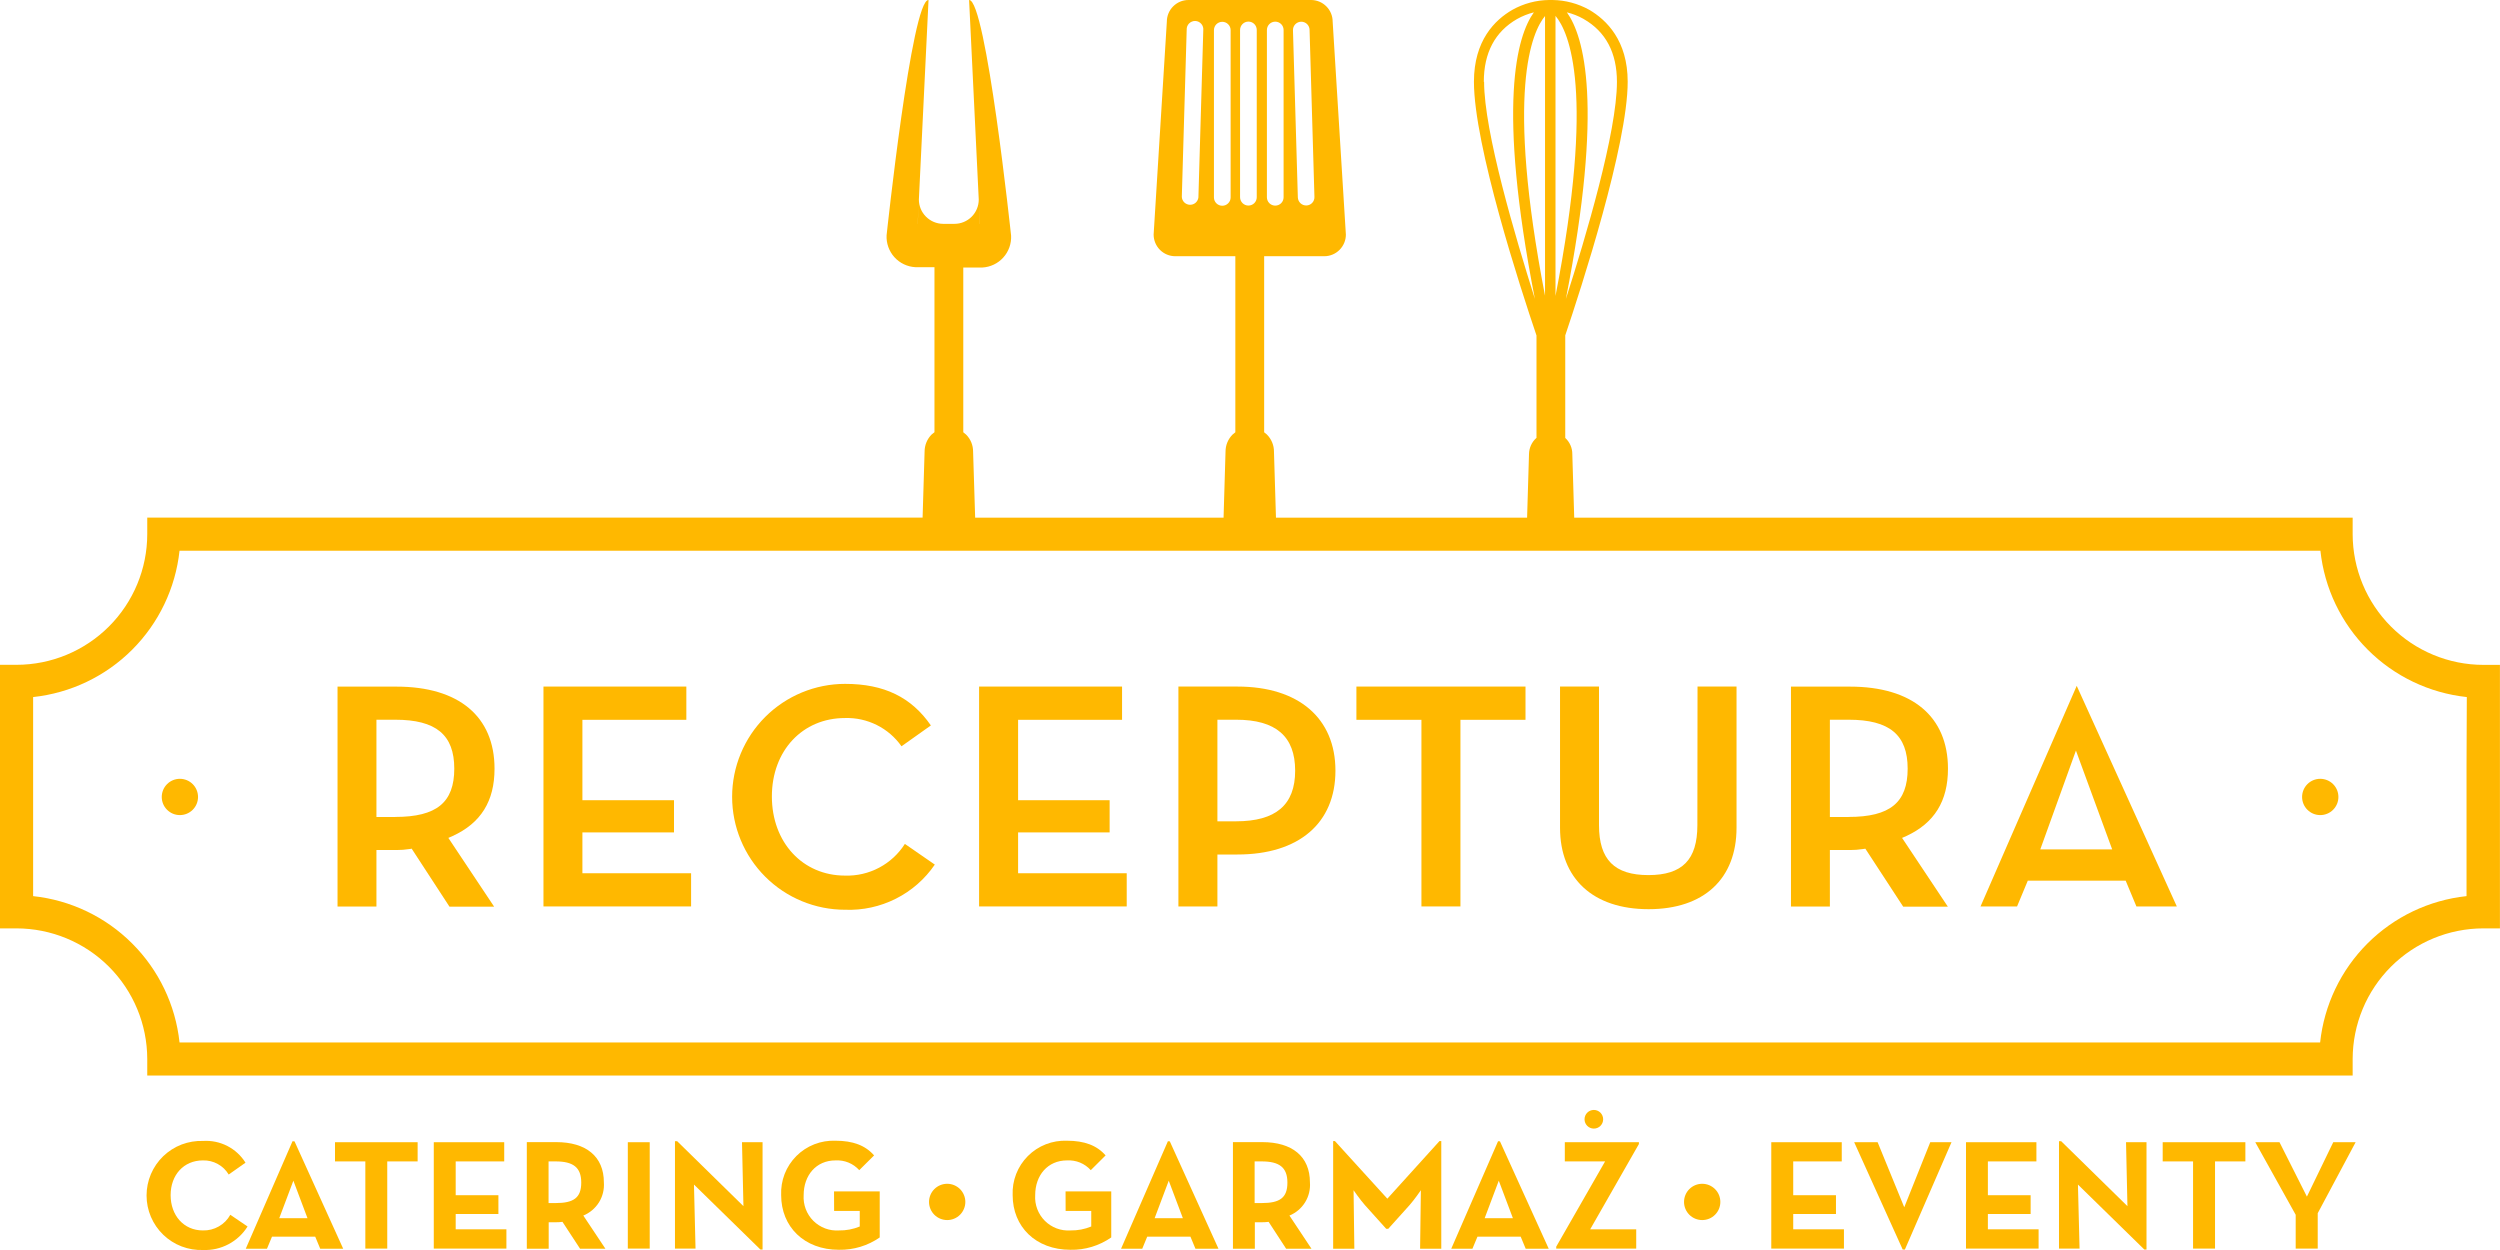 <svg width="80" height="40" viewBox="0 0 80 40" fill="none" xmlns="http://www.w3.org/2000/svg">
<g clip-path="url(#clip0)">
<path d="M15.825 24.599C15.825 22.93 14.684 21.972 12.69 21.972H10.801V29.008H12.046V27.201H12.69C12.827 27.201 12.964 27.191 13.099 27.17L13.183 27.158V27.172L14.383 29.013H15.812L14.347 26.813L14.485 26.752C15.389 26.338 15.825 25.636 15.825 24.599ZM12.647 26.144H12.046V23.031H12.647C13.954 23.031 14.537 23.515 14.537 24.597C14.537 25.679 13.972 26.142 12.647 26.142V26.144Z" fill="#FFB800"/>
<path d="M18.637 26.637H21.568V25.607H18.637V23.034H21.963V21.97H17.391V29.006H22.115V27.944H18.637V26.637Z" fill="#FFB800"/>
<path d="M27.04 28.019C25.683 28.019 24.7 26.955 24.7 25.487C24.7 24.018 25.683 22.977 27.04 22.977C27.392 22.966 27.742 23.043 28.058 23.201C28.373 23.358 28.645 23.592 28.848 23.881L29.788 23.214C29.164 22.311 28.292 21.884 27.044 21.884C26.085 21.884 25.165 22.265 24.487 22.942C23.809 23.62 23.428 24.54 23.428 25.498C23.428 26.457 23.809 27.376 24.487 28.054C25.165 28.732 26.085 29.112 27.044 29.112C27.606 29.134 28.164 29.012 28.666 28.759C29.168 28.507 29.597 28.131 29.914 27.667L28.956 27.005C28.752 27.326 28.468 27.588 28.132 27.766C27.796 27.944 27.42 28.031 27.04 28.019Z" fill="#FFB800"/>
<path d="M32.579 26.637H35.508V25.607H32.579V23.034H35.906V21.97H31.331V29.006H36.055V27.944H32.579V26.637Z" fill="#FFB800"/>
<path d="M39.599 21.97H37.709V29.006H38.957V27.344H39.599C41.563 27.344 42.734 26.341 42.734 24.662C42.734 22.984 41.558 21.97 39.599 21.97ZM39.556 26.282H38.957V23.031H39.556C40.828 23.031 41.445 23.564 41.445 24.662C41.445 25.76 40.824 26.282 39.551 26.282H39.556Z" fill="#FFB800"/>
<path d="M43.405 23.034H45.486V29.006H46.734V23.034H48.816V21.97H43.405V23.034Z" fill="#FFB800"/>
<path d="M54.316 26.406C54.316 27.511 53.835 28.003 52.75 28.003C51.665 28.003 51.168 27.511 51.168 26.406V21.97H49.921V26.488C49.921 28.118 50.981 29.094 52.755 29.094C54.529 29.094 55.569 28.118 55.569 26.488V21.97H54.321L54.316 26.406Z" fill="#FFB800"/>
<path d="M62.335 24.599C62.335 22.93 61.192 21.972 59.2 21.972H57.311V29.008H58.556V27.201H59.2C59.337 27.201 59.474 27.191 59.609 27.17L59.691 27.158L60.902 29.013H62.331L60.866 26.813L61.004 26.752C61.899 26.338 62.335 25.636 62.335 24.599ZM59.157 26.144H58.556V23.031H59.157C60.464 23.031 61.045 23.515 61.045 24.597C61.045 25.679 60.482 26.142 59.157 26.142V26.144Z" fill="#FFB800"/>
<path d="M63.377 29.006H64.546L64.889 28.182H68.022L68.365 29.006H69.658L66.455 21.947L63.377 29.006ZM65.289 27.181L66.43 24.018L67.59 27.181H65.289Z" fill="#FFB800"/>
<path d="M7.37 38.873C7.284 39.029 7.157 39.158 7.002 39.246C6.847 39.335 6.671 39.379 6.493 39.374C5.876 39.374 5.46 38.889 5.46 38.245C5.46 37.601 5.876 37.133 6.493 37.133C6.659 37.128 6.822 37.167 6.967 37.247C7.113 37.326 7.234 37.443 7.318 37.585L7.856 37.206C7.714 36.978 7.513 36.794 7.274 36.671C7.035 36.549 6.768 36.493 6.5 36.51C6.265 36.502 6.032 36.541 5.812 36.624C5.593 36.708 5.393 36.836 5.224 36.998C5.055 37.161 4.921 37.356 4.829 37.572C4.737 37.788 4.69 38.02 4.69 38.255C4.69 38.49 4.737 38.722 4.829 38.938C4.921 39.154 5.055 39.349 5.224 39.512C5.393 39.675 5.593 39.802 5.812 39.886C6.032 39.969 6.265 40.008 6.5 40C6.782 40.011 7.062 39.947 7.312 39.815C7.562 39.683 7.772 39.487 7.922 39.248L7.37 38.873Z" fill="#FFB800"/>
<path d="M9.361 36.519L7.865 39.959H8.543L8.704 39.573H10.087L10.247 39.959H10.982L9.425 36.524L9.361 36.519ZM8.936 38.983L9.388 37.782L9.84 38.983H8.936Z" fill="#FFB800"/>
<path d="M10.72 37.165H11.691V39.955H12.392V37.165H13.364V36.551H10.72V37.165Z" fill="#FFB800"/>
<path d="M14.582 38.848H15.949V38.247H14.582V37.165H16.135V36.551H13.881V39.955H16.205V39.338H14.582V38.848Z" fill="#FFB800"/>
<path d="M19.324 37.836C19.324 37.005 18.752 36.548 17.8 36.548H16.858V39.959H17.558V39.112H17.8C17.867 39.112 17.933 39.108 17.999 39.099L18.562 39.959H19.373L18.666 38.898C18.874 38.813 19.049 38.664 19.168 38.474C19.286 38.283 19.34 38.06 19.324 37.836ZM17.78 38.498H17.554V37.165H17.78C18.34 37.165 18.6 37.355 18.6 37.843C18.6 38.331 18.354 38.498 17.78 38.498Z" fill="#FFB800"/>
<path d="M20.791 36.551H20.09V39.955H20.791V36.551Z" fill="#FFB800"/>
<path d="M23.79 38.597L21.67 36.519H21.599V39.955H22.257L22.207 37.906L24.332 39.984H24.402V36.551H23.744L23.79 38.597Z" fill="#FFB800"/>
<path d="M26.692 38.749H27.512V39.248C27.302 39.335 27.075 39.378 26.848 39.374C26.697 39.384 26.545 39.362 26.404 39.309C26.262 39.255 26.133 39.173 26.026 39.066C25.919 38.959 25.836 38.83 25.783 38.689C25.73 38.547 25.707 38.396 25.717 38.245C25.717 37.61 26.117 37.133 26.735 37.133C26.877 37.125 27.019 37.148 27.151 37.202C27.283 37.256 27.401 37.339 27.496 37.445L27.971 36.973C27.691 36.652 27.293 36.503 26.735 36.503C26.503 36.494 26.273 36.533 26.058 36.617C25.842 36.701 25.647 36.829 25.483 36.993C25.32 37.157 25.192 37.352 25.108 37.568C25.025 37.783 24.987 38.014 24.997 38.245C24.997 39.252 25.731 39.993 26.845 39.993C27.311 40.002 27.769 39.864 28.151 39.598V38.125H26.689L26.692 38.749Z" fill="#FFB800"/>
<path d="M30.31 37.881C30.156 37.881 30.008 37.942 29.899 38.051C29.79 38.16 29.729 38.308 29.729 38.462C29.729 38.616 29.79 38.763 29.899 38.872C30.008 38.981 30.156 39.042 30.31 39.042C30.386 39.042 30.462 39.027 30.532 38.998C30.603 38.969 30.667 38.926 30.721 38.872C30.775 38.818 30.817 38.754 30.846 38.684C30.876 38.613 30.891 38.538 30.891 38.462C30.891 38.386 30.876 38.31 30.846 38.239C30.817 38.169 30.775 38.105 30.721 38.051C30.667 37.997 30.603 37.955 30.532 37.925C30.462 37.896 30.386 37.881 30.31 37.881Z" fill="#FFB800"/>
<path d="M34.1 38.749H34.92V39.248C34.71 39.335 34.484 39.378 34.256 39.374C34.105 39.384 33.954 39.362 33.812 39.309C33.67 39.255 33.542 39.173 33.435 39.066C33.328 38.959 33.245 38.83 33.192 38.689C33.138 38.547 33.116 38.396 33.126 38.245C33.126 37.61 33.526 37.133 34.143 37.133C34.285 37.125 34.428 37.148 34.56 37.202C34.691 37.256 34.809 37.339 34.905 37.445L35.379 36.973C35.099 36.652 34.701 36.503 34.143 36.503C33.912 36.494 33.681 36.533 33.466 36.617C33.251 36.701 33.055 36.829 32.892 36.993C32.728 37.157 32.601 37.352 32.517 37.568C32.433 37.783 32.395 38.014 32.405 38.245C32.405 39.252 33.14 39.993 34.254 39.993C34.72 40.003 35.177 39.864 35.56 39.598V38.125H34.098L34.1 38.749Z" fill="#FFB800"/>
<path d="M37.373 36.519L35.874 39.959H36.552L36.711 39.573H38.094L38.254 39.959H38.991L37.434 36.524L37.373 36.519ZM36.948 38.983L37.4 37.782L37.852 38.983H36.948Z" fill="#FFB800"/>
<path d="M41.918 37.836C41.918 37.005 41.348 36.548 40.394 36.548H39.454V39.959H40.155V39.112H40.394C40.462 39.112 40.529 39.108 40.596 39.099L41.156 39.959H41.967L41.262 38.898C41.47 38.813 41.645 38.664 41.763 38.474C41.881 38.283 41.935 38.059 41.918 37.836ZM40.374 38.498H40.148V37.165H40.374C40.937 37.165 41.197 37.355 41.197 37.843C41.197 38.331 40.955 38.498 40.374 38.498Z" fill="#FFB800"/>
<path d="M44.395 38.358L42.718 36.515H42.661V39.959H43.339L43.314 38.087C43.314 38.087 43.52 38.387 43.681 38.568L44.359 39.322H44.424L45.102 38.568C45.263 38.387 45.468 38.087 45.468 38.087L45.443 39.959H46.121V36.515H46.063L44.395 38.358Z" fill="#FFB800"/>
<path d="M47.938 36.519L46.44 39.959H47.118L47.279 39.573H48.662L48.822 39.959H49.559L47.999 36.524L47.938 36.519ZM47.509 38.983L47.961 37.782L48.413 38.983H47.509Z" fill="#FFB800"/>
<path d="M50.074 37.165H51.363L49.799 39.894V39.955H52.359V39.338H50.886L52.445 36.609V36.551H50.074V37.165Z" fill="#FFB800"/>
<path d="M54.47 37.881C54.316 37.881 54.168 37.942 54.059 38.051C53.95 38.16 53.889 38.308 53.889 38.462C53.889 38.616 53.95 38.763 54.059 38.872C54.168 38.981 54.316 39.042 54.47 39.042C54.547 39.042 54.622 39.027 54.693 38.998C54.763 38.969 54.827 38.926 54.881 38.872C54.935 38.818 54.978 38.754 55.007 38.684C55.036 38.613 55.051 38.538 55.051 38.462C55.051 38.386 55.036 38.31 55.007 38.239C54.978 38.169 54.935 38.105 54.881 38.051C54.827 37.997 54.763 37.955 54.693 37.925C54.622 37.896 54.547 37.881 54.47 37.881Z" fill="#FFB800"/>
<path d="M57.383 38.848H58.751V38.247H57.383V37.165H58.936V36.551H56.681V39.955H59.006V39.338H57.383V38.848Z" fill="#FFB800"/>
<path d="M60.936 38.633L60.084 36.551H59.334L60.886 39.984H60.957L62.448 36.551H61.768L60.936 38.633Z" fill="#FFB800"/>
<path d="M63.612 38.848H64.98V38.247H63.612V37.165H65.165V36.551H62.912V39.955H65.235V39.338H63.612V38.848Z" fill="#FFB800"/>
<path d="M68.078 38.597L65.958 36.519H65.888V39.955H66.546L66.494 37.906L68.618 39.984H68.688V36.551H68.033L68.078 38.597Z" fill="#FFB800"/>
<path d="M69.206 37.165H70.178V39.955H70.881V37.165H71.852V36.551H69.206V37.165Z" fill="#FFB800"/>
<path d="M73.821 38.292L72.944 36.551H72.169L73.462 38.873V39.955H74.167V38.823L75.38 36.551H74.664L73.821 38.292Z" fill="#FFB800"/>
<path d="M51.003 36.115C51.168 36.115 51.301 35.981 51.301 35.817C51.301 35.652 51.168 35.518 51.003 35.518C50.838 35.518 50.705 35.652 50.705 35.817C50.705 35.981 50.838 36.115 51.003 36.115Z" fill="#FFB800"/>
<path d="M5.756 24.922C5.602 24.922 5.455 24.983 5.346 25.092C5.237 25.201 5.176 25.349 5.176 25.503C5.176 25.657 5.237 25.804 5.346 25.913C5.455 26.022 5.602 26.083 5.756 26.083C5.91 26.083 6.058 26.022 6.167 25.913C6.276 25.804 6.337 25.657 6.337 25.503C6.337 25.349 6.276 25.201 6.167 25.092C6.058 24.983 5.91 24.922 5.756 24.922Z" fill="#FFB800"/>
<path d="M74.248 24.922C74.094 24.922 73.946 24.983 73.837 25.092C73.728 25.201 73.667 25.349 73.667 25.503C73.667 25.657 73.728 25.804 73.837 25.913C73.946 26.022 74.094 26.083 74.248 26.083C74.324 26.083 74.4 26.068 74.47 26.039C74.541 26.01 74.605 25.967 74.659 25.913C74.713 25.859 74.755 25.795 74.785 25.725C74.814 25.654 74.829 25.579 74.829 25.503C74.829 25.426 74.814 25.351 74.785 25.28C74.755 25.21 74.713 25.146 74.659 25.092C74.605 25.038 74.541 24.995 74.47 24.966C74.4 24.937 74.324 24.922 74.248 24.922Z" fill="#FFB800"/>
<path d="M79.469 21.276C78.36 21.275 77.296 20.834 76.512 20.05C75.728 19.266 75.287 18.203 75.285 17.095V16.566H50.375L50.314 14.533C50.315 14.436 50.295 14.339 50.256 14.25C50.217 14.16 50.16 14.08 50.088 14.014V10.732C50.599 9.216 52.086 4.633 52.086 2.616C52.086 1.296 51.408 0.637 50.856 0.314C50.497 0.114 50.094 0.006 49.683 -0H49.57C49.159 0.005 48.756 0.113 48.397 0.314C47.835 0.637 47.166 1.296 47.166 2.616C47.166 4.649 48.655 9.225 49.168 10.736V14.011C49.093 14.076 49.033 14.157 48.992 14.247C48.951 14.337 48.929 14.434 48.928 14.533L48.867 16.566H40.831L40.767 14.454C40.768 14.352 40.748 14.251 40.709 14.157C40.67 14.063 40.613 13.977 40.541 13.905C40.514 13.879 40.484 13.855 40.453 13.833V8.199H42.377C42.56 8.199 42.735 8.126 42.865 7.996C42.994 7.867 43.068 7.691 43.068 7.508L42.645 0.691C42.645 0.508 42.572 0.332 42.442 0.203C42.313 0.073 42.137 0 41.954 -0H38.03C37.847 0 37.672 0.073 37.542 0.203C37.412 0.332 37.339 0.508 37.339 0.691L36.916 7.508C36.917 7.691 36.99 7.867 37.119 7.996C37.249 8.126 37.425 8.199 37.608 8.199H39.531V13.833C39.5 13.855 39.47 13.879 39.443 13.905C39.371 13.977 39.314 14.062 39.275 14.156C39.236 14.25 39.217 14.351 39.217 14.452L39.154 16.566H31.205L31.139 14.454C31.14 14.352 31.12 14.251 31.082 14.157C31.043 14.063 30.986 13.977 30.913 13.905C30.886 13.879 30.856 13.855 30.825 13.833V8.561H31.433C31.691 8.547 31.933 8.432 32.105 8.241C32.278 8.05 32.368 7.797 32.355 7.54C32.355 7.54 31.551 -0.023 31.011 -0L31.32 6.386C31.32 6.592 31.238 6.789 31.093 6.935C30.947 7.081 30.749 7.163 30.543 7.163H31.356L31.327 6.501L31.359 7.163H29.365L29.399 6.501L29.367 7.163H30.181C29.975 7.162 29.778 7.08 29.632 6.934C29.486 6.789 29.404 6.591 29.404 6.386L29.713 -0C29.175 -0.027 28.371 7.529 28.371 7.529C28.358 7.786 28.448 8.038 28.621 8.23C28.793 8.421 29.035 8.536 29.293 8.55H29.903V13.831C29.872 13.853 29.841 13.877 29.813 13.903C29.668 14.048 29.587 14.245 29.587 14.45L29.523 16.564H4.712V17.093C4.711 18.201 4.27 19.264 3.486 20.048C2.701 20.832 1.638 21.273 0.529 21.274H0V29.708H0.529C1.638 29.71 2.701 30.15 3.485 30.933C4.269 31.717 4.71 32.779 4.712 33.887V34.418H75.285V33.887C75.287 32.779 75.728 31.716 76.512 30.933C77.297 30.149 78.36 29.709 79.469 29.708H79.998V21.276H79.469ZM41.633 0.695C41.668 0.694 41.703 0.7 41.735 0.712C41.768 0.725 41.798 0.743 41.823 0.767C41.849 0.791 41.869 0.82 41.883 0.852C41.898 0.884 41.906 0.918 41.906 0.953L42.062 6.302C42.063 6.337 42.058 6.372 42.045 6.404C42.033 6.437 42.014 6.467 41.99 6.492C41.967 6.518 41.938 6.538 41.906 6.552C41.874 6.567 41.84 6.574 41.805 6.575C41.734 6.577 41.666 6.551 41.615 6.503C41.564 6.455 41.534 6.388 41.531 6.318L41.375 0.969C41.374 0.934 41.38 0.899 41.392 0.866C41.404 0.834 41.423 0.804 41.447 0.778C41.471 0.753 41.5 0.733 41.532 0.718C41.564 0.704 41.598 0.696 41.633 0.695ZM40.541 0.96C40.541 0.889 40.569 0.821 40.619 0.771C40.669 0.721 40.737 0.693 40.808 0.693C40.879 0.693 40.947 0.721 40.997 0.771C41.047 0.821 41.075 0.889 41.075 0.96V6.313C41.075 6.384 41.047 6.452 40.997 6.502C40.947 6.552 40.879 6.58 40.808 6.58C40.737 6.58 40.669 6.552 40.619 6.502C40.569 6.452 40.541 6.384 40.541 6.313V0.96ZM38.349 6.318C38.341 6.384 38.309 6.445 38.258 6.489C38.208 6.532 38.143 6.555 38.076 6.553C38.01 6.551 37.946 6.524 37.898 6.478C37.85 6.431 37.822 6.369 37.818 6.302L37.974 0.953C37.972 0.916 37.977 0.879 37.99 0.845C38.003 0.81 38.023 0.778 38.049 0.752C38.075 0.725 38.106 0.705 38.14 0.691C38.174 0.677 38.211 0.67 38.248 0.671C38.285 0.672 38.321 0.681 38.355 0.697C38.388 0.713 38.418 0.736 38.442 0.764C38.466 0.792 38.484 0.824 38.495 0.86C38.506 0.895 38.509 0.932 38.505 0.969L38.349 6.318ZM39.38 6.318C39.38 6.389 39.352 6.456 39.301 6.506C39.252 6.556 39.184 6.584 39.113 6.584C39.042 6.584 38.974 6.556 38.924 6.506C38.874 6.456 38.846 6.389 38.846 6.318V0.964C38.846 0.894 38.874 0.826 38.924 0.776C38.974 0.726 39.042 0.698 39.113 0.698C39.184 0.698 39.252 0.726 39.301 0.776C39.352 0.826 39.38 0.894 39.38 0.964V6.318ZM50.68 0.61C51.385 1.014 51.742 1.689 51.742 2.62C51.742 4.222 50.745 7.59 50.108 9.566C51.329 3.334 50.684 1.154 50.14 0.395C50.326 0.44 50.506 0.511 50.673 0.605L50.68 0.61ZM49.776 0.508C50.214 1.03 51.051 2.93 49.776 9.469V0.508ZM47.482 2.62C47.482 1.689 47.841 1.014 48.544 0.61C48.714 0.514 48.895 0.442 49.084 0.395C48.54 1.154 47.898 3.332 49.116 9.564C48.49 7.578 47.491 4.217 47.491 2.616L47.482 2.62ZM49.441 0.506V9.464C48.174 2.914 49.014 1.019 49.45 0.501L49.441 0.506ZM39.682 0.958C39.682 0.887 39.711 0.819 39.761 0.769C39.811 0.719 39.878 0.691 39.949 0.691C40.02 0.691 40.088 0.719 40.138 0.769C40.188 0.819 40.216 0.887 40.216 0.958V6.311C40.216 6.382 40.188 6.45 40.138 6.5C40.088 6.55 40.02 6.578 39.949 6.578C39.878 6.578 39.811 6.55 39.761 6.5C39.711 6.45 39.682 6.382 39.682 6.311V0.958ZM78.929 24.517V28.676C77.73 28.804 76.612 29.339 75.759 30.191C74.907 31.043 74.372 32.161 74.244 33.359H5.745C5.617 32.161 5.082 31.043 4.229 30.191C3.377 29.339 2.259 28.804 1.06 28.676V22.306C2.258 22.177 3.377 21.643 4.229 20.791C5.081 19.939 5.616 18.821 5.745 17.623H74.253C74.381 18.821 74.916 19.939 75.769 20.791C76.621 21.643 77.739 22.177 78.938 22.306L78.929 24.517Z" fill="#FFB800"/>
</g>
<defs>
<clipPath id="clip0">
<rect width="80" height="40" fill="white"/>
</clipPath>
</defs>
</svg>
